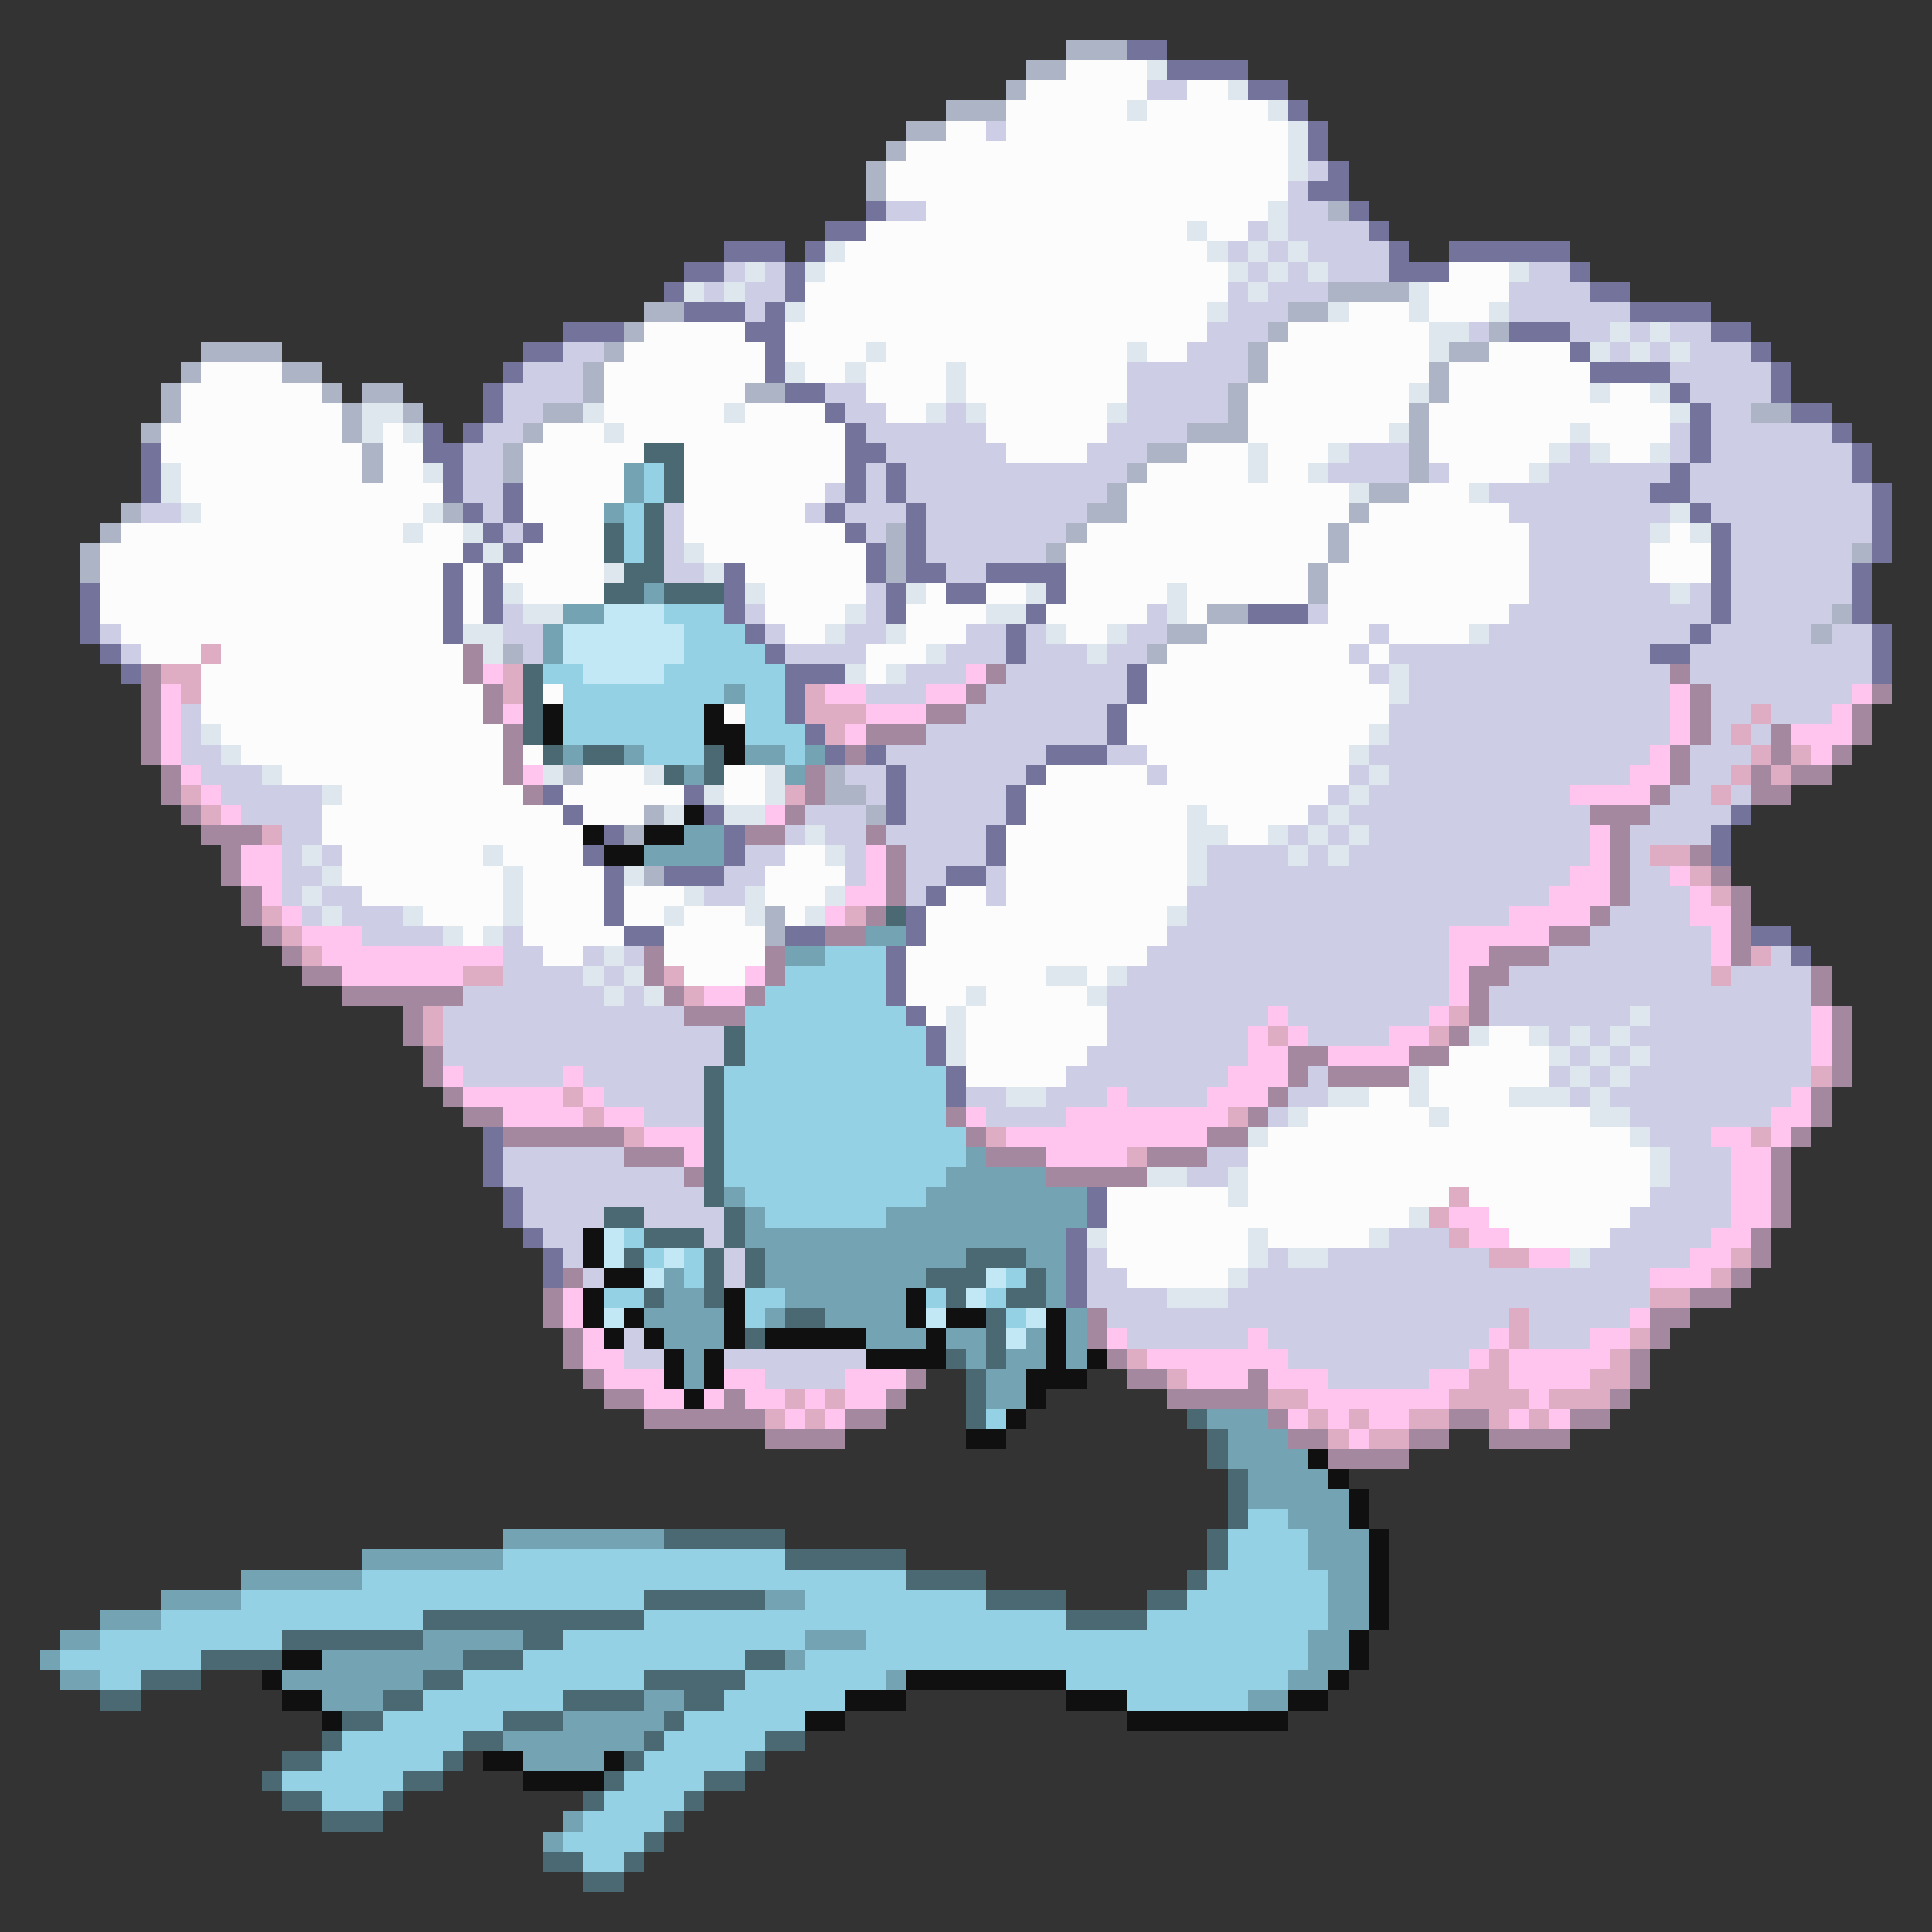 <svg xmlns="http://www.w3.org/2000/svg" viewBox="0 -0.5 96 96" shape-rendering="crispEdges">
<rect x="0" y="-0.5" width="96" height="96" fill="#333333" stroke="none"/>
<path stroke="#acb4c5" d="M53 2h3M51 3h2M50 4h1M47 5h3M45 6h2M44 7h1M43 8h1M43 9h1M66 10h1M66 14h4M32 15h2M64 15h2M31 16h1M63 16h1M74 16h1M10 17h4M30 17h1M62 17h1M72 17h2M9 18h1M14 18h2M29 18h1M62 18h1M71 18h1M8 19h1M16 19h1M18 19h2M29 19h1M37 19h2M61 19h1M71 19h1M8 20h1M17 20h1M20 20h1M27 20h2M61 20h1M70 20h1M87 20h2M7 21h1M17 21h1M26 21h1M59 21h3M70 21h1M18 22h1M25 22h1M57 22h2M70 22h1M18 23h1M25 23h1M56 23h1M70 23h1M55 24h1M68 24h2M6 25h1M22 25h1M54 25h2M67 25h1M5 26h1M44 26h1M53 26h1M66 26h1M4 27h1M44 27h1M52 27h1M66 27h1M92 27h1M4 28h1M44 28h1M65 28h1M65 29h1M60 30h2M91 30h1M58 31h2M90 31h1M25 32h1M57 32h1M28 38h1M41 38h1M41 39h2M32 40h1M43 40h1M31 41h1M32 43h1M38 45h1M38 46h1" />
<path stroke="#73739c" d="M56 2h2M58 3h4M62 4h2M64 5h1M65 6h1M65 7h1M66 8h1M65 9h2M43 10h1M67 10h1M41 11h2M68 11h1M36 12h3M40 12h1M69 12h1M72 12h6M34 13h2M39 13h1M69 13h3M78 13h1M33 14h1M39 14h1M79 14h2M34 15h3M38 15h1M81 15h4M28 16h3M37 16h2M75 16h3M85 16h2M26 17h2M38 17h1M78 17h1M87 17h1M25 18h1M38 18h1M79 18h4M88 18h1M24 19h1M39 19h2M83 19h1M88 19h1M24 20h1M41 20h1M84 20h1M89 20h2M21 21h1M23 21h1M42 21h1M84 21h1M91 21h1M7 22h1M21 22h2M42 22h2M84 22h1M92 22h1M7 23h1M22 23h1M42 23h1M44 23h1M83 23h1M92 23h1M7 24h1M22 24h1M25 24h1M42 24h1M44 24h1M82 24h2M93 24h1M23 25h1M25 25h1M41 25h1M45 25h1M84 25h1M93 25h1M24 26h1M26 26h1M42 26h1M45 26h1M85 26h1M93 26h1M23 27h1M25 27h1M43 27h1M45 27h1M85 27h1M93 27h1M22 28h1M24 28h1M36 28h1M43 28h1M45 28h2M49 28h4M85 28h1M92 28h1M4 29h1M22 29h1M24 29h1M36 29h1M44 29h1M47 29h2M52 29h1M85 29h1M92 29h1M4 30h1M22 30h1M24 30h1M36 30h1M44 30h1M51 30h1M62 30h3M85 30h1M92 30h1M4 31h1M22 31h1M37 31h1M50 31h1M84 31h1M93 31h1M5 32h1M38 32h1M50 32h1M82 32h2M93 32h1M6 33h1M39 33h3M56 33h1M93 33h1M39 34h1M56 34h1M39 35h1M55 35h1M40 36h1M55 36h1M41 37h1M43 37h1M52 37h3M44 38h1M51 38h1M27 39h1M34 39h1M44 39h1M50 39h1M28 40h1M35 40h1M44 40h1M50 40h1M86 40h1M30 41h1M36 41h1M49 41h1M85 41h1M29 42h1M36 42h1M49 42h1M85 42h1M30 43h1M33 43h3M47 43h2M30 44h1M46 44h1M30 45h1M45 45h1M31 46h2M39 46h2M45 46h1M87 46h2M44 47h1M89 47h1M44 48h1M44 49h1M45 50h1M46 51h1M46 52h1M47 53h1M47 54h1M24 56h1M24 57h1M24 58h1M25 59h1M54 59h1M25 60h1M54 60h1M26 61h1M53 61h1M27 62h1M53 62h1M27 63h1M53 63h1M53 64h1" />
<path stroke="#fcfcfc" d="M53 3h4M51 4h6M59 4h2M50 5h6M57 5h6M47 6h2M50 6h14M45 7h19M44 8h20M44 9h20M46 10h17M43 11h16M60 11h2M42 12h18M41 13h20M72 13h3M40 14h21M71 14h4M40 15h20M67 15h3M71 15h3M32 16h5M39 16h21M64 16h7M31 17h7M39 17h4M44 17h12M57 17h2M63 17h8M74 17h4M10 18h4M30 18h8M40 18h2M43 18h4M48 18h8M63 18h8M72 18h7M9 19h7M30 19h7M43 19h4M48 19h8M62 19h8M72 19h7M80 19h2M9 20h8M30 20h6M37 20h4M44 20h2M49 20h6M62 20h8M71 20h12M8 21h9M19 21h1M27 21h3M31 21h11M49 21h6M62 21h7M71 21h7M79 21h4M8 22h10M19 22h2M26 22h6M34 22h8M50 22h4M59 22h3M63 22h3M71 22h6M80 22h2M9 23h9M19 23h2M26 23h5M34 23h8M57 23h5M63 23h2M72 23h4M9 24h13M26 24h5M34 24h7M56 24h11M70 24h3M10 25h11M26 25h4M34 25h6M56 25h11M68 25h7M6 26h14M21 26h2M27 26h3M34 26h8M54 26h12M67 26h9M83 26h1M5 27h18M26 27h4M35 27h8M53 27h13M67 27h9M82 27h3M5 28h17M23 28h1M25 28h5M37 28h6M53 28h12M66 28h10M82 28h3M5 29h17M23 29h1M26 29h4M38 29h5M46 29h1M49 29h2M53 29h5M59 29h6M66 29h10M5 30h17M23 30h1M38 30h4M45 30h4M52 30h5M59 30h1M66 30h9M6 31h16M39 31h2M45 31h3M53 31h2M60 31h8M69 31h4M7 32h3M11 32h12M43 32h3M58 32h9M68 32h1M10 33h13M43 33h1M57 33h11M10 34h14M27 34h1M57 34h12M10 35h14M36 35h1M56 35h13M11 36h14M56 36h12M12 37h13M26 37h1M57 37h10M14 38h11M29 38h3M36 38h2M52 38h5M58 38h9M17 39h9M28 39h6M36 39h2M51 39h15M16 40h12M29 40h3M51 40h8M60 40h5M16 41h13M50 41h9M61 41h2M17 42h7M25 42h4M39 42h2M50 42h9M17 43h8M26 43h4M38 43h4M50 43h9M18 44h7M26 44h4M31 44h3M38 44h3M47 44h2M50 44h9M21 45h4M26 45h4M31 45h2M34 45h3M39 45h1M46 45h12M23 46h1M26 46h5M33 46h5M46 46h12M27 47h2M33 47h5M45 47h12M34 48h3M45 48h7M54 48h1M45 49h3M49 49h5M46 50h1M48 50h7M48 51h7M74 51h2M48 52h6M72 52h5M48 53h5M71 53h6M68 54h2M71 54h4M65 55h6M72 55h7M63 56h18M62 57h20M62 58h20M55 59h6M62 59h10M73 59h9M55 60h15M74 60h7M55 61h7M63 61h5M75 61h5M55 62h7M56 63h5" />
<path stroke="#dee6ee" d="M57 3h1M61 4h1M56 5h1M63 5h1M64 6h1M64 7h1M64 8h1M63 10h1M59 11h1M63 11h1M41 12h1M60 12h1M62 12h1M64 12h1M37 13h1M40 13h1M61 13h1M63 13h1M65 13h1M75 13h1M34 14h1M36 14h1M62 14h1M70 14h1M39 15h1M60 15h1M66 15h1M70 15h1M74 15h1M71 16h2M80 16h1M82 16h1M43 17h1M56 17h1M71 17h1M79 17h1M81 17h1M83 17h1M39 18h1M42 18h1M47 18h1M47 19h1M70 19h1M79 19h1M82 19h1M18 20h2M29 20h1M36 20h1M46 20h1M48 20h1M55 20h1M83 20h1M18 21h1M20 21h1M30 21h1M69 21h1M78 21h1M62 22h1M66 22h1M77 22h1M79 22h1M82 22h1M8 23h1M21 23h1M62 23h1M65 23h1M76 23h1M8 24h1M67 24h1M73 24h1M9 25h1M21 25h1M83 25h1M20 26h1M23 26h1M82 26h1M84 26h1M24 27h1M34 27h1M30 28h1M35 28h1M25 29h1M37 29h1M45 29h1M51 29h1M58 29h1M83 29h1M26 30h2M42 30h1M49 30h2M58 30h1M23 31h2M41 31h1M44 31h1M52 31h1M55 31h1M73 31h1M24 32h1M46 32h1M54 32h1M42 33h1M44 33h1M69 33h1M69 34h1M10 36h1M68 36h1M11 37h1M67 37h1M13 38h1M27 38h1M32 38h1M38 38h1M68 38h1M16 39h1M35 39h1M38 39h1M67 39h1M33 40h1M36 40h2M59 40h1M66 40h1M40 41h1M59 41h2M63 41h1M65 41h1M67 41h1M15 42h1M24 42h1M41 42h1M59 42h1M64 42h1M66 42h1M16 43h1M25 43h1M31 43h1M59 43h1M15 44h1M25 44h1M34 44h1M37 44h1M41 44h1M16 45h1M20 45h1M25 45h1M33 45h1M37 45h1M40 45h1M58 45h1M22 46h1M24 46h1M30 47h1M29 48h1M31 48h1M52 48h2M55 48h1M30 49h1M32 49h1M48 49h1M54 49h1M47 50h1M81 50h1M47 51h1M73 51h1M76 51h1M78 51h1M80 51h1M47 52h1M77 52h1M79 52h1M81 52h1M70 53h1M78 53h1M80 53h1M50 54h2M66 54h2M70 54h1M75 54h3M79 54h1M64 55h1M71 55h1M79 55h2M62 56h1M81 56h1M82 57h1M57 58h2M61 58h1M82 58h1M61 59h1M70 60h1M54 61h1M62 61h1M68 61h1M62 62h1M64 62h2M78 62h1M61 63h1M58 64h3" />
<path stroke="#cdcde6" d="M57 4h2M49 6h1M65 8h1M64 9h1M44 10h2M64 10h2M62 11h1M64 11h4M61 12h1M63 12h1M65 12h4M36 13h1M38 13h1M62 13h1M64 13h1M66 13h3M76 13h2M35 14h1M37 14h2M61 14h1M63 14h3M75 14h4M37 15h1M61 15h3M75 15h6M60 16h3M73 16h1M78 16h2M81 16h1M83 16h2M28 17h2M59 17h3M80 17h1M82 17h1M84 17h3M26 18h3M56 18h6M83 18h5M25 19h4M41 19h2M56 19h5M84 19h4M25 20h2M42 20h2M47 20h1M56 20h5M85 20h2M24 21h2M43 21h6M55 21h4M83 21h1M85 21h6M23 22h2M44 22h6M54 22h3M67 22h3M78 22h1M83 22h1M85 22h7M23 23h2M43 23h1M45 23h11M66 23h4M71 23h1M77 23h6M84 23h8M23 24h2M41 24h1M43 24h1M45 24h10M74 24h8M84 24h9M7 25h2M24 25h1M33 25h1M40 25h1M42 25h3M46 25h8M75 25h8M85 25h8M25 26h1M33 26h1M43 26h1M46 26h7M76 26h6M86 26h7M33 27h1M46 27h6M76 27h6M86 27h6M33 28h2M47 28h2M76 28h6M86 28h6M43 29h1M76 29h7M84 29h1M86 29h6M25 30h1M37 30h1M43 30h1M57 30h1M65 30h1M75 30h10M86 30h5M5 31h1M25 31h2M38 31h1M42 31h2M48 31h2M51 31h1M56 31h2M68 31h1M74 31h10M85 31h5M91 31h2M6 32h1M26 32h1M39 32h4M47 32h3M51 32h3M55 32h2M67 32h1M69 32h13M84 32h9M45 33h3M50 33h6M68 33h1M70 33h13M84 33h9M43 34h3M49 34h7M70 34h13M85 34h7M9 35h1M48 35h7M69 35h14M85 35h2M88 35h3M9 36h1M46 36h9M69 36h14M85 36h1M87 36h1M9 37h2M44 37h8M55 37h2M68 37h14M84 37h3M10 38h3M42 38h2M45 38h6M57 38h1M67 38h1M69 38h12M84 38h2M11 39h5M43 39h1M45 39h5M66 39h1M68 39h10M83 39h2M86 39h1M12 40h4M40 40h3M45 40h5M65 40h1M67 40h12M82 40h4M14 41h2M39 41h1M41 41h2M44 41h5M64 41h1M66 41h1M68 41h11M81 41h4M14 42h1M16 42h1M37 42h2M42 42h1M45 42h4M60 42h4M65 42h1M67 42h12M81 42h1M14 43h2M36 43h2M42 43h1M45 43h2M49 43h1M60 43h18M81 43h2M14 44h1M16 44h2M35 44h2M45 44h1M49 44h1M59 44h18M81 44h3M15 45h1M17 45h3M59 45h16M80 45h4M18 46h4M25 46h1M58 46h14M79 46h6M25 47h2M29 47h1M31 47h1M57 47h15M77 47h8M88 47h1M25 48h4M30 48h1M56 48h16M75 48h10M86 48h4M23 49h7M31 49h1M55 49h17M74 49h16M22 50h12M55 50h8M64 50h7M74 50h7M82 50h8M22 51h14M55 51h7M65 51h4M77 51h1M79 51h1M81 51h9M22 52h14M54 52h8M78 52h1M80 52h1M82 52h8M23 53h5M29 53h6M53 53h8M65 53h1M77 53h1M79 53h1M81 53h9M30 54h5M48 54h2M52 54h3M56 54h4M64 54h2M78 54h1M80 54h9M32 55h3M49 55h4M63 55h1M81 55h7M82 56h3M25 57h6M60 57h2M83 57h3M25 58h9M59 58h2M83 58h3M26 59h9M82 59h4M26 60h4M32 60h4M81 60h5M27 61h2M35 61h1M69 61h3M80 61h5M28 62h1M36 62h1M54 62h1M63 62h1M66 62h8M79 62h5M29 63h1M36 63h1M54 63h2M62 63h20M54 64h4M61 64h21M55 65h20M76 65h5M31 66h1M56 66h6M63 66h11M76 66h3M31 67h2M36 67h7M64 67h9M38 68h4M66 68h5" />
<path stroke="#4b6973" d="M32 22h2M33 23h1M33 24h1M32 25h1M30 26h1M32 26h1M30 27h1M32 27h1M31 28h2M30 29h2M33 29h3M26 33h1M26 34h1M26 35h1M26 36h1M27 37h1M29 37h2M35 37h1M33 38h1M35 38h1M44 45h1M36 51h1M36 52h1M35 53h1M35 54h1M35 55h1M35 56h1M35 57h1M35 58h1M35 59h1M30 60h2M36 60h1M32 61h3M36 61h1M31 62h1M35 62h1M37 62h1M48 62h3M35 63h1M37 63h1M46 63h3M51 63h1M32 64h1M35 64h1M47 64h1M50 64h2M39 65h2M49 65h1M37 66h1M49 66h1M47 67h1M49 67h1M48 68h1M48 69h1M48 70h1M59 70h1M60 71h1M60 72h1M61 73h1M61 74h1M61 75h1M33 76h6M60 76h1M39 77h6M60 77h1M45 78h4M59 78h1M32 79h6M49 79h4M57 79h2M21 80h11M53 80h4M14 81h7M26 81h2M10 82h4M23 82h3M37 82h2M7 83h3M21 83h2M32 83h5M5 84h2M19 84h2M28 84h4M34 84h2M17 85h2M25 85h3M33 85h1M16 86h1M23 86h2M32 86h1M38 86h2M14 87h2M22 87h1M31 87h1M37 87h1M13 88h1M20 88h2M30 88h1M35 88h2M14 89h2M19 89h1M29 89h1M34 89h1M16 90h3M33 90h1M32 91h1M27 92h2M31 92h1M29 93h2" />
<path stroke="#74a3b3" d="M31 23h1M31 24h1M30 25h1M32 29h1M28 30h2M27 31h1M27 32h1M36 34h1M28 37h1M31 37h1M37 37h2M40 37h1M34 38h1M39 38h1M34 41h2M32 42h4M43 46h2M39 47h2M48 57h1M47 58h5M36 59h1M46 59h8M37 60h1M44 60h10M37 61h16M38 62h10M51 62h2M33 63h1M38 63h8M52 63h1M33 64h2M39 64h6M52 64h1M32 65h4M38 65h1M41 65h4M53 65h1M33 66h3M43 66h3M47 66h2M51 66h1M53 66h1M34 67h1M48 67h1M50 67h2M53 67h1M34 68h1M49 68h2M49 69h2M60 70h3M61 71h3M61 72h4M62 73h4M62 74h5M64 75h3M25 76h8M65 76h3M18 77h7M65 77h3M12 78h6M66 78h2M8 79h4M38 79h2M66 79h2M5 80h3M66 80h2M3 81h2M21 81h5M40 81h3M65 81h2M2 82h1M16 82h7M39 82h1M65 82h2M3 83h2M14 83h7M44 83h1M64 83h2M16 84h3M32 84h2M62 84h2M28 85h5M25 86h7M26 87h4M28 90h1M27 91h1" />
<path stroke="#95d1e5" d="M32 23h1M32 24h1M31 25h1M31 26h1M31 27h1M33 30h3M34 31h3M34 32h4M27 33h2M33 33h6M28 34h8M37 34h2M28 35h7M37 35h2M28 36h7M37 36h3M32 37h3M39 37h1M41 47h3M39 48h5M38 49h6M37 50h8M37 51h9M37 52h9M36 53h11M36 54h11M36 55h11M36 56h12M36 57h12M36 58h11M37 59h9M38 60h6M31 61h1M32 62h1M34 62h1M34 63h1M50 63h1M30 64h2M37 64h2M46 64h1M49 64h1M37 65h1M50 65h1M49 70h1M62 75h2M61 76h4M25 77h14M61 77h4M18 78h27M60 78h6M12 79h20M40 79h9M59 79h7M8 80h13M32 80h21M57 80h9M5 81h9M28 81h12M43 81h22M3 82h7M26 82h11M40 82h25M5 83h2M23 83h9M37 83h7M53 83h11M21 84h7M36 84h6M56 84h6M19 85h6M34 85h6M17 86h6M33 86h5M16 87h6M32 87h5M14 88h6M31 88h4M16 89h3M30 89h4M29 90h4M28 91h4M29 92h2" />
<path stroke="#c1e8f4" d="M30 30h3M28 31h6M28 32h6M29 33h4M30 61h1M30 62h1M33 62h1M32 63h1M49 63h1M48 64h1M30 65h1M46 65h1M51 65h1M50 66h1" />
<path stroke="#deadc4" d="M10 32h1M8 33h2M25 33h1M9 34h1M25 34h1M40 34h1M40 35h3M87 35h1M41 36h1M86 36h1M87 37h1M89 37h1M86 38h1M88 38h1M9 39h1M39 39h1M85 39h1M10 40h1M13 41h1M82 42h2M84 43h1M85 44h1M13 45h1M42 45h1M14 46h1M15 47h1M87 47h1M23 48h2M33 48h1M85 48h1M34 49h1M21 50h1M72 50h1M21 51h1M63 51h1M71 51h1M90 53h1M28 54h1M29 55h1M61 55h1M31 56h1M49 56h1M87 56h1M56 57h1M72 59h1M71 60h1M72 61h1M74 62h2M86 62h1M85 63h1M82 64h2M75 65h1M75 66h1M81 66h1M56 67h1M74 67h1M80 67h1M58 68h1M73 68h2M79 68h2M39 69h1M41 69h1M63 69h2M72 69h4M77 69h3M38 70h1M40 70h1M65 70h1M67 70h1M70 70h2M74 70h1M76 70h1M66 71h1M68 71h2" />
<path stroke="#a4889f" d="M23 32h1M7 33h1M23 33h1M49 33h1M83 33h1M7 34h1M24 34h1M48 34h1M84 34h1M93 34h1M7 35h1M24 35h1M46 35h2M84 35h1M92 35h1M7 36h1M25 36h1M43 36h3M84 36h1M88 36h1M92 36h1M7 37h1M25 37h1M42 37h1M83 37h1M88 37h1M91 37h1M8 38h1M25 38h1M40 38h1M83 38h1M87 38h1M89 38h2M8 39h1M26 39h1M40 39h1M82 39h1M87 39h2M9 40h1M39 40h1M79 40h3M10 41h3M37 41h2M43 41h1M80 41h1M11 42h1M44 42h1M80 42h1M84 42h1M11 43h1M44 43h1M80 43h1M85 43h1M12 44h1M44 44h1M80 44h1M86 44h1M12 45h1M43 45h1M79 45h1M86 45h1M13 46h1M41 46h2M77 46h2M86 46h1M14 47h1M32 47h1M38 47h1M74 47h3M86 47h1M15 48h2M32 48h1M38 48h1M73 48h2M90 48h1M17 49h6M33 49h1M37 49h1M73 49h1M90 49h1M20 50h1M34 50h3M73 50h1M91 50h1M20 51h1M72 51h1M91 51h1M21 52h1M64 52h2M70 52h2M91 52h1M21 53h1M64 53h1M66 53h4M91 53h1M22 54h1M63 54h1M90 54h1M23 55h2M47 55h1M62 55h1M90 55h1M25 56h6M48 56h1M60 56h2M89 56h1M31 57h3M49 57h3M57 57h3M88 57h1M34 58h1M52 58h5M88 58h1M88 59h1M88 60h1M87 61h1M87 62h1M28 63h1M86 63h1M27 64h1M84 64h2M27 65h1M54 65h1M82 65h2M28 66h1M54 66h1M82 66h1M28 67h1M55 67h1M81 67h1M29 68h1M45 68h1M56 68h2M62 68h1M81 68h1M30 69h2M36 69h1M44 69h1M58 69h5M80 69h1M32 70h6M42 70h2M63 70h1M72 70h2M78 70h2M38 71h4M64 71h2M70 71h2M74 71h4M66 72h4" />
<path stroke="#ffc5ee" d="M24 33h1M48 33h1M8 34h1M41 34h2M46 34h2M83 34h1M92 34h1M8 35h1M25 35h1M43 35h3M83 35h1M91 35h1M8 36h1M42 36h1M83 36h1M89 36h3M8 37h1M82 37h1M90 37h1M9 38h1M26 38h1M81 38h2M10 39h1M78 39h4M11 40h1M38 40h1M79 41h1M12 42h2M43 42h1M79 42h1M12 43h2M43 43h1M78 43h2M83 43h1M13 44h1M42 44h2M77 44h3M84 44h1M14 45h1M41 45h1M75 45h4M84 45h2M15 46h3M72 46h5M85 46h1M16 47h9M72 47h2M85 47h1M17 48h6M37 48h1M72 48h1M35 49h2M72 49h1M63 50h1M71 50h1M90 50h1M62 51h1M64 51h1M69 51h2M90 51h1M62 52h2M66 52h4M90 52h1M22 53h1M28 53h1M61 53h3M23 54h5M29 54h1M55 54h1M60 54h3M89 54h1M25 55h4M30 55h2M48 55h1M53 55h8M88 55h2M32 56h3M50 56h10M85 56h2M88 56h1M34 57h1M52 57h4M86 57h2M86 58h2M86 59h2M72 60h2M86 60h2M73 61h2M85 61h2M76 62h2M84 62h2M82 63h3M28 64h1M28 65h1M81 65h1M29 66h1M55 66h1M62 66h1M74 66h1M79 66h2M29 67h2M57 67h7M73 67h1M75 67h5M30 68h3M36 68h2M42 68h3M59 68h3M63 68h3M71 68h2M75 68h4M32 69h2M35 69h1M37 69h2M40 69h1M42 69h2M65 69h7M76 69h1M39 70h1M41 70h1M64 70h1M66 70h1M68 70h2M75 70h1M77 70h1M67 71h1" />
<path stroke="#101010" d="M27 35h1M35 35h1M27 36h1M35 36h2M36 37h1M34 40h1M29 41h1M32 41h2M30 42h2M29 61h1M29 62h1M30 63h2M29 64h1M36 64h1M45 64h1M29 65h1M31 65h1M36 65h1M45 65h1M47 65h2M52 65h1M30 66h1M32 66h1M36 66h1M38 66h5M46 66h1M52 66h1M33 67h1M35 67h1M43 67h4M52 67h1M54 67h1M33 68h1M35 68h1M51 68h3M34 69h1M51 69h1M50 70h1M48 71h2M65 72h1M66 73h1M67 74h1M67 75h1M68 76h1M68 77h1M68 78h1M68 79h1M68 80h1M67 81h1M14 82h2M67 82h1M13 83h1M45 83h8M66 83h1M14 84h2M42 84h3M53 84h3M64 84h2M16 85h1M40 85h2M56 85h8M24 87h2M30 87h1M26 88h4" />
</svg>